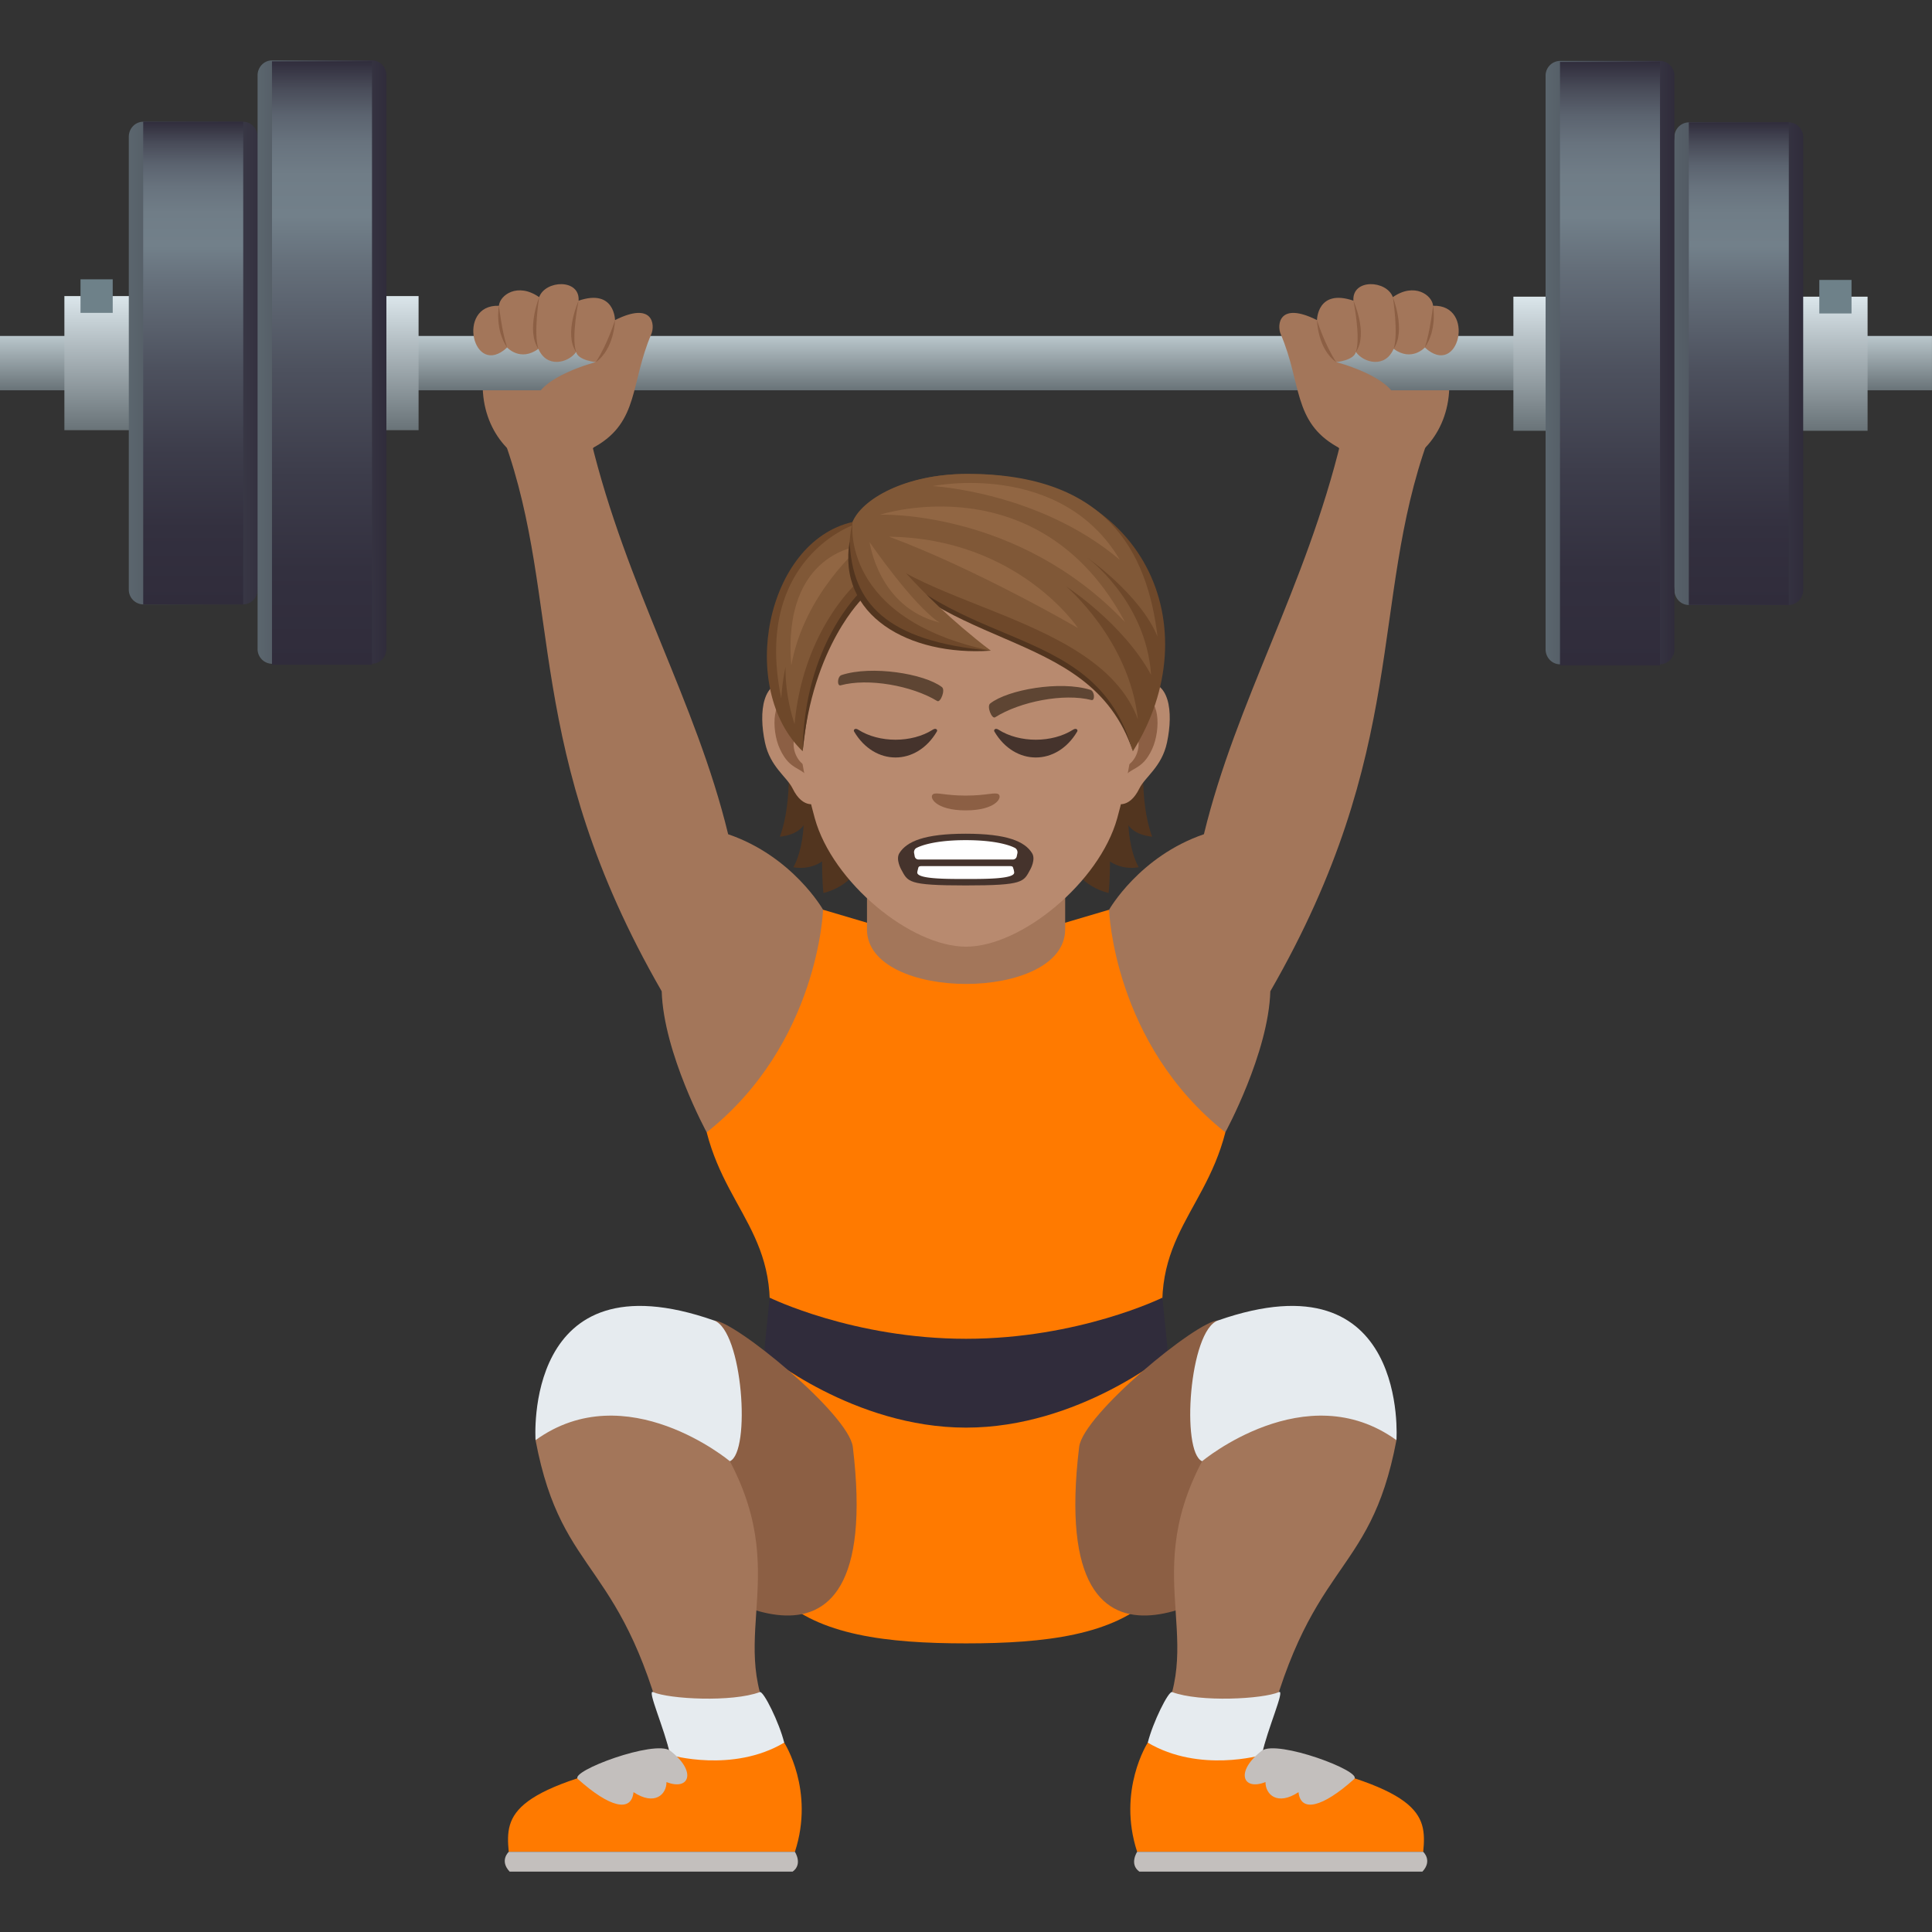 <svg xmlns="http://www.w3.org/2000/svg" xml:space="preserve" style="enable-background:new 0 0 64 64" viewBox="0 0 64 64"><rect x="0" y="0" width="64" height="64" fill="#333333" stroke="none"/><path d="m40.592 37.51-3.852-7.374-4.738 1.401-4.737-1.401-3.855 7.374c.744 2.902 2.898 3.72 1.773 7.841-2.179 7.988 1.557 9.088 6.819 9.088s8.996-1.1 6.817-9.088c-1.125-4.121 1.029-4.939 1.773-7.84z" style="fill:#ff7a00"/><path d="M38.506 42.987s-2.77 1.362-6.504 1.362-6.506-1.362-6.506-1.362l-.186 1.841s2.959 2.464 6.692 2.464 6.69-2.464 6.69-2.464l-.186-1.841z" style="fill:#302c3b"/><path d="M36.74 30.136s1-1.768 3.141-2.501c1.073-4.418 3.367-8.162 4.552-13.064h2.871c-1.946 5.41-.606 10.255-5.223 18.267-.06 2.048-1.49 4.672-1.49 4.672-3.71-2.937-3.852-7.374-3.852-7.374zm-9.475 0s-1.002-1.768-3.144-2.501c-1.071-4.418-3.365-8.162-4.55-13.064H16.7c1.946 5.41.604 10.255 5.22 18.267.061 2.048 1.49 4.672 1.49 4.672 3.71-2.937 3.855-7.374 3.855-7.374z" style="fill:#a3765a"/><path d="M48.01 12.716c.036 3.132-4.141 4.328-4.266 0h4.266zm-32.02 0c-.036 3.132 4.141 4.328 4.266 0H15.99z" style="fill:#a3765a"/><linearGradient id="a" x1="32" x2="32" y1="12.929" y2="11.129" gradientUnits="userSpaceOnUse"><stop offset="0" style="stop-color:#697378"/><stop offset="1" style="stop-color:#bac7cc"/></linearGradient><path d="M0 11.129h63.999v1.8H0z" style="fill:url(#a)"/><path d="M47.2 11.511s-.435.484-1.035.045c-.275.647-.986.471-1.25.105-.067.28-.652.334-.652.334s1.875.485 2.006 1.301c.287 1.794-1.459 1.8-1.99 1.496-1.452-.828-1.158-2.101-1.854-3.724-.13-.303-.062-1.097 1.202-.464 0 0 .006-1.052 1.206-.644-.048-.735 1.1-.685 1.307-.117.718-.499 1.304-.063 1.333.286 1.427-.05.86 2.434-.273 1.382z" style="fill:#a3765a"/><path d="M47.2 11.511c.169-.494.273-1.382.273-1.382s.144.777-.273 1.382zm-1.035.045c.168-.492-.025-1.713-.025-1.713s.441 1.11.025 1.713zm-1.25.104c.168-.492-.082-1.7-.082-1.7s.498 1.098.082 1.7zm-.652.335c-.62-.438-.636-1.39-.636-1.39s.256.82.636 1.39z" style="fill:#8c5f44"/><path d="M16.8 11.511s.435.484 1.035.045c.275.647.986.471 1.25.105.067.28.652.334.652.334s-1.874.485-2.006 1.301c-.287 1.794 1.458 1.8 1.99 1.496 1.452-.828 1.158-2.101 1.854-3.724.13-.303.063-1.097-1.202-.464 0 0-.006-1.052-1.206-.644.048-.735-1.1-.685-1.307-.117-.718-.499-1.304-.063-1.333.286-1.427-.05-.86 2.434.273 1.382z" style="fill:#a3765a"/><path d="M16.8 11.511c-.169-.494-.273-1.382-.273-1.382s-.144.777.273 1.382zm1.035.045c-.168-.492.025-1.713.025-1.713s-.441 1.11-.025 1.713zm1.25.104c-.168-.492.082-1.7.082-1.7s-.498 1.098-.082 1.7zm.653.335c.618-.438.635-1.39.635-1.39s-.256.82-.636 1.39z" style="fill:#8c5f44"/><linearGradient id="b" x1="8" x2="8" y1="14.25" y2="9.808" gradientUnits="userSpaceOnUse"><stop offset="0" style="stop-color:#697378"/><stop offset="1" style="stop-color:#dbe6eb"/></linearGradient><path d="M2.133 9.808h11.733v4.442H2.133z" style="fill:url(#b)"/><path d="M2.667 9.253h1.067v1.111H2.667z" style="fill:#6e8189"/><linearGradient id="c" x1="4.267" x2="8.969" y1="12.027" y2="12.027" gradientUnits="userSpaceOnUse"><stop offset="0" style="stop-color:#5b666e"/><stop offset="1" style="stop-color:#302c3b"/></linearGradient><path d="M8.533 19.525a.488.488 0 0 1-.477.497H4.744a.488.488 0 0 1-.477-.497V4.529c0-.273.214-.496.477-.496h3.312c.263 0 .477.223.477.496.582 3.878.582 11.122 0 14.996z" style="fill:url(#c)"/><linearGradient id="d" x1="8.533" x2="12.8" y1="11.995" y2="11.995" gradientUnits="userSpaceOnUse"><stop offset="0" style="stop-color:#5b666e"/><stop offset="1" style="stop-color:#302c3b"/></linearGradient><path d="M12.8 21.492a.488.488 0 0 1-.477.497H9.01a.488.488 0 0 1-.477-.497V2.497c0-.274.215-.497.477-.497h3.313c.262 0 .477.223.477.497v18.995z" style="fill:url(#d)"/><linearGradient id="e" x1="6.4" x2="6.4" y1="20.022" y2="4.032" gradientUnits="userSpaceOnUse"><stop offset="0" style="stop-color:#302c3b"/><stop offset=".158" style="stop-color:#33303f"/><stop offset=".323" style="stop-color:#3d3d4b"/><stop offset=".489" style="stop-color:#4d515e"/><stop offset=".657" style="stop-color:#646e79"/><stop offset=".743" style="stop-color:#72808a"/><stop offset=".812" style="stop-color:#707d87"/><stop offset=".865" style="stop-color:#68737e"/><stop offset=".912" style="stop-color:#5b636f"/><stop offset=".955" style="stop-color:#494c59"/><stop offset=".997" style="stop-color:#322f3e"/><stop offset="1" style="stop-color:#302c3b"/></linearGradient><path d="M4.744 4.032h3.313v15.989H4.744z" style="fill:url(#e)"/><linearGradient id="f" x1="10.667" x2="10.667" y1="22.022" y2="2.033" gradientUnits="userSpaceOnUse"><stop offset="0" style="stop-color:#302c3b"/><stop offset=".158" style="stop-color:#33303f"/><stop offset=".323" style="stop-color:#3d3d4b"/><stop offset=".489" style="stop-color:#4d515e"/><stop offset=".657" style="stop-color:#646e79"/><stop offset=".743" style="stop-color:#72808a"/><stop offset=".812" style="stop-color:#707d87"/><stop offset=".865" style="stop-color:#68737e"/><stop offset=".912" style="stop-color:#5b636f"/><stop offset=".955" style="stop-color:#494c59"/><stop offset=".997" style="stop-color:#322f3e"/><stop offset="1" style="stop-color:#302c3b"/></linearGradient><path d="M9.01 2.033h3.313v19.989H9.01z" style="fill:url(#f)"/><linearGradient id="g" x1="-1956.392" x2="-1956.392" y1="14.27" y2="9.828" gradientTransform="matrix(-1 0 0 1 -1900.392 0)" gradientUnits="userSpaceOnUse"><stop offset="0" style="stop-color:#697378"/><stop offset="1" style="stop-color:#dbe6eb"/></linearGradient><path d="M50.133 9.828h11.733v4.442H50.133z" style="fill:url(#g)"/><path d="M60.267 9.273h1.067v1.111h-1.067z" style="fill:#6e8189"/><linearGradient id="h" x1="55.031" x2="59.733" y1="12.047" y2="12.047" gradientUnits="userSpaceOnUse"><stop offset="0" style="stop-color:#5b666e"/><stop offset="1" style="stop-color:#302c3b"/></linearGradient><path d="M55.467 19.544c0 .274.214.497.477.497h3.312a.488.488 0 0 0 .477-.497V4.55a.488.488 0 0 0-.477-.497h-3.312a.488.488 0 0 0-.477.497c-.582 3.878-.582 11.12 0 14.995z" style="fill:url(#h)"/><linearGradient id="i" x1="51.2" x2="55.467" y1="12.012" y2="12.012" gradientUnits="userSpaceOnUse"><stop offset="0" style="stop-color:#5b666e"/><stop offset="1" style="stop-color:#302c3b"/></linearGradient><path d="M51.2 21.51c0 .273.214.496.477.496h3.313a.488.488 0 0 0 .477-.496V2.514a.488.488 0 0 0-.477-.497h-3.313a.488.488 0 0 0-.477.497V21.51z" style="fill:url(#i)"/><linearGradient id="j" x1="-1957.992" x2="-1957.992" y1="20.041" y2="4.052" gradientTransform="matrix(-1 0 0 1 -1900.392 0)" gradientUnits="userSpaceOnUse"><stop offset="0" style="stop-color:#302c3b"/><stop offset=".158" style="stop-color:#33303f"/><stop offset=".323" style="stop-color:#3d3d4b"/><stop offset=".489" style="stop-color:#4d515e"/><stop offset=".657" style="stop-color:#646e79"/><stop offset=".743" style="stop-color:#72808a"/><stop offset=".812" style="stop-color:#707d87"/><stop offset=".865" style="stop-color:#68737e"/><stop offset=".912" style="stop-color:#5b636f"/><stop offset=".955" style="stop-color:#494c59"/><stop offset=".997" style="stop-color:#322f3e"/><stop offset="1" style="stop-color:#302c3b"/></linearGradient><path d="M55.944 4.052h3.313v15.989h-3.313z" style="fill:url(#j)"/><linearGradient id="k" x1="-1953.725" x2="-1953.725" y1="22.041" y2="2.052" gradientTransform="matrix(-1 0 0 1 -1900.392 0)" gradientUnits="userSpaceOnUse"><stop offset="0" style="stop-color:#302c3b"/><stop offset=".158" style="stop-color:#33303f"/><stop offset=".323" style="stop-color:#3d3d4b"/><stop offset=".489" style="stop-color:#4d515e"/><stop offset=".657" style="stop-color:#646e79"/><stop offset=".743" style="stop-color:#72808a"/><stop offset=".812" style="stop-color:#707d87"/><stop offset=".865" style="stop-color:#68737e"/><stop offset=".912" style="stop-color:#5b636f"/><stop offset=".955" style="stop-color:#494c59"/><stop offset=".997" style="stop-color:#322f3e"/><stop offset="1" style="stop-color:#302c3b"/></linearGradient><path d="M51.677 2.052h3.313v19.989h-3.313z" style="fill:url(#k)"/><path d="M28.719 30.784c0 2.414 6.566 2.414 6.566 0v-2.672H28.72v2.672z" style="fill:#a3765a"/><path d="M26.097 24.785s.181 1.752-.264 2.932c.626-.068.788-.383.788-.383s-.022.82-.34 1.396c.589.097.95-.195.95-.195s0 .621.046 1.048c1.715-.443 1.612-2.438 1.612-2.438l-2.792-2.36zm12.07 2.932c-.446-1.183-.265-2.932-.265-2.932l-2.789 2.36s-.103 1.995 1.612 2.438c.046-.427.046-1.048.046-1.048s.362.292.95.194c-.32-.572-.34-1.395-.34-1.395s.16.316.786.383z" style="fill:#52351f"/><path d="M37.84 22.6c-.904.11-1.558 3.138-.988 3.937.078.11.545.289.89-.416.193-.391.743-.715.916-1.523.219-1.031.084-2.106-.818-1.998zm-11.68 0c.904.11 1.557 3.138.988 3.937-.079.11-.546.289-.891-.416-.192-.391-.743-.715-.916-1.523-.219-1.031-.08-2.106.818-1.998z" style="fill:#b88a6f"/><path d="M37.816 23.18c-.235.076-.494.435-.632 1.032.824-.178.618 1.196-.097 1.223.005.138.016.281.032.43.346-.502.697-.3 1.045-1.048.31-.672.238-1.82-.348-1.636zm-11 1.03c-.14-.597-.397-.956-.632-1.03-.583-.183-.66.965-.346 1.637.348.745.7.545 1.045 1.048.016-.152.027-.292.032-.432-.71-.033-.912-1.388-.1-1.224z" style="fill:#8c5f44"/><path d="M32 16.779c-3.918 0-5.805 3.191-5.57 7.293.048.823.278 2.014.561 3.035.586 2.12 3.178 4.253 5.009 4.253s4.42-2.134 5.009-4.253c.283-1.02.513-2.209.561-3.035.235-4.102-1.652-7.293-5.57-7.293z" style="fill:#b88a6f"/><path d="M28.309 17.392c2.052 1.957 8.16 3.183 9.218 7.495-1.445-4.328-6.756-3.113-9.218-7.495z" style="fill:#52351f"/><path d="M32.06 15.699c-2.385 0-3.576 1.08-3.819 1.593 2.973 4.538 8.011 3.002 9.286 7.597 2.562-4.08.435-9.19-5.468-9.19z" style="fill:#6e482a"/><path d="M32.06 15.699c-2.124 0-3.524.862-3.819 1.593 1.028 2.77 8.086 2.854 9.453 6.534-.288-2.641-2.38-4.403-2.38-4.403s1.882 1.216 2.818 2.932c-.174-2.464-2.117-3.882-2.117-3.882s1.752 1.215 2.33 2.616c-.342-2.84-1.706-5.39-6.286-5.39z" style="fill:#805837"/><path d="M37.097 18.545c-1.97-3.317-6.2-2.442-6.2-2.442s3.52.182 6.2 2.442z" style="fill:#916643"/><path d="M37.269 20.61c-2.828-5.293-8.115-3.56-8.115-3.56s4.573-.176 8.115 3.56z" style="fill:#916643"/><path d="M29.453 17.779c2.913 1.08 6.257 3.026 6.257 3.026s-1.977-2.97-6.257-3.026z" style="fill:#916643"/><path d="M28.241 17.292c-2.88.658-3.81 5.521-1.652 7.595.267-2.211.526-3.632 1.995-5.127 0 0 .087-1.315-.343-2.468z" style="fill:#6e482a"/><path d="M28.517 19.59s-1.893 1.754-1.928 5.297c.324-3.51 2.014-5.095 2.014-5.095l-.086-.203z" style="fill:#52351f"/><path d="M28.27 17.392s-3.342 1.142-2.389 5.743a7.19 7.19 0 0 1 .14-1.038c-.006.575.08 1.205.3 1.893.29-3.196 2.144-4.757 2.144-4.757l-.194-1.841z" style="fill:#805837"/><path d="M26.213 22.044c.426-2.39 2.323-3.965 2.323-3.965s-2.637.174-2.323 3.965z" style="fill:#916643"/><path d="M28.241 17.292c-.786 3.564 2.981 4.263 4.577 4.263-2.868-1.987-4.577-4.263-4.577-4.263z" style="fill:#6e482a"/><path d="M28.147 17.926c.075 2.041 1.188 3.316 4.67 3.629-2.724.184-5.089-1.177-4.67-3.629z" style="fill:#52351f"/><path d="M28.241 17.292s-.436 3.21 4.577 4.263c-2.763-2.132-3.262-3.363-4.577-4.263z" style="fill:#805837"/><path d="M31.12 20.622c-.884-.578-2.311-2.66-2.311-2.66s.28 2.151 2.31 2.66z" style="fill:#916643"/><path d="M36.115 22.85c-.995-.309-2.73-.005-3.311.452-.127.09.05.526.159.46.83-.524 2.279-.806 3.194-.572.122.03.108-.3-.042-.34zm-8.235-.489c.99-.324 2.73-.049 3.32.398.127.088-.043.527-.152.464-.841-.512-2.292-.77-3.204-.52-.12.031-.111-.299.037-.342z" style="fill:#5e4533"/><path d="M33.077 26.311c-.115-.08-.384.044-1.086.044-.7 0-.97-.124-1.085-.044-.138.097.08.534 1.085.534s1.224-.437 1.086-.534z" style="fill:#8c5f44"/><path d="M34.187 28.26c-.24-.385-.823-.642-2.195-.642-1.373 0-1.957.257-2.198.642-.13.204.056.535.056.535.229.417.196.536 2.141.536 1.942 0 1.913-.119 2.142-.535 0 0 .186-.332.054-.536z" style="fill:#45332c"/><path d="M33.704 28.258a.17.17 0 0 0-.067-.16s-.416-.267-1.646-.267c-1.227 0-1.645.267-1.645.267-.048.029-.077.102-.065.16l.02.11a.126.126 0 0 0 .12.104h3.141a.128.128 0 0 0 .119-.104l.023-.11zm-1.713.86c.673 0 1.632 0 1.605-.222a.533.533 0 0 0-.032-.136c-.012-.056-.027-.07-.143-.07h-2.86c-.115 0-.13.014-.145.07-.012.05-.025.096-.03.135-.026.223.933.223 1.605.223z" style="fill:#fff"/><path d="M30.9 24.172c-.695.443-1.775.443-2.47 0-.106-.068-.17.006-.136.062.675 1.145 2.066 1.145 2.74 0 .036-.056-.028-.13-.135-.062zm4.647 0c-.695.443-1.775.443-2.47 0-.106-.068-.169.006-.136.062.675 1.145 2.067 1.145 2.742 0 .034-.056-.03-.13-.136-.062z" style="fill:#45332c"/><path d="M22.649 52.108s6.723 5.123 5.602-4.175c-.13-1.083-3.919-4.19-4.598-4.19l-1.004 8.365z" style="fill:#8c5f44"/><path d="M25.978 57.727s-.575 1.614-3.775.41c-1.514-6.61-3.566-5.693-4.462-10.43 0 0 2.916-3.412 6.437.698 2.148 4.067-.419 6.199 1.8 9.322z" style="fill:#a3765a"/><path d="M24.178 48.405s-3.431-2.87-6.437-.698c0 0-.438-6.188 5.912-3.965.952.334 1.227 4.358.525 4.663zm-2.545 7.647c-.21-.092.376 1.202.57 2.085 3.2 1.204 3.775-.41 3.775-.41-.163-.661-.686-1.72-.807-1.675-.917.344-3.009.233-3.538 0z" style="fill:#e6ebef"/><path d="M26.332 61.345c.667-2.039-.354-3.618-.354-3.618-1.712 1.015-3.775.41-3.775.41-5.298 1.076-5.475 1.933-5.35 3.208h9.48z" style="fill:#ff7a00"/><path d="M26.257 62c.344-.247.075-.655.075-.655h-9.479s-.317.288.03.655h9.374zm-4.06-4.008c-.517-.367-3.34.683-3.054.941 1.054.946 1.773 1.115 1.843.434.707.466 1.096.07 1.092-.334.758.3 1.019-.347.119-1.041z" style="fill:#c3bfbd"/><path d="M41.35 52.108s-6.723 5.123-5.602-4.175c.13-1.083 3.92-4.19 4.598-4.19l1.004 8.365z" style="fill:#8c5f44"/><path d="M38.021 57.727s.577 1.614 3.775.41c1.515-6.61 3.567-5.693 4.463-10.43 0 0-2.917-3.412-6.438.698-2.148 4.067.419 6.199-1.8 9.322z" style="fill:#a3765a"/><path d="M39.821 48.405s3.432-2.87 6.438-.698c0 0 .437-6.188-5.913-3.965-.952.334-1.227 4.358-.525 4.663zm2.546 7.647c.21-.092-.376 1.202-.57 2.085-3.2 1.204-3.775-.41-3.775-.41.163-.661.686-1.72.806-1.675.918.344 3.01.233 3.539 0z" style="fill:#e6ebef"/><path d="M37.67 61.345c-.668-2.039.351-3.618.351-3.618 1.715 1.015 3.775.41 3.775.41 5.298 1.076 5.475 1.933 5.35 3.208H37.67z" style="fill:#ff7a00"/><path d="M37.742 62c-.342-.247-.073-.655-.073-.655h9.477s.317.288-.027.655h-9.377zm4.061-4.008c.518-.367 3.34.683 3.056.941-1.054.946-1.773 1.115-1.844.434-.708.466-1.098.07-1.094-.334-.756.3-1.016-.347-.118-1.041z" style="fill:#c3bfbd"/></svg>